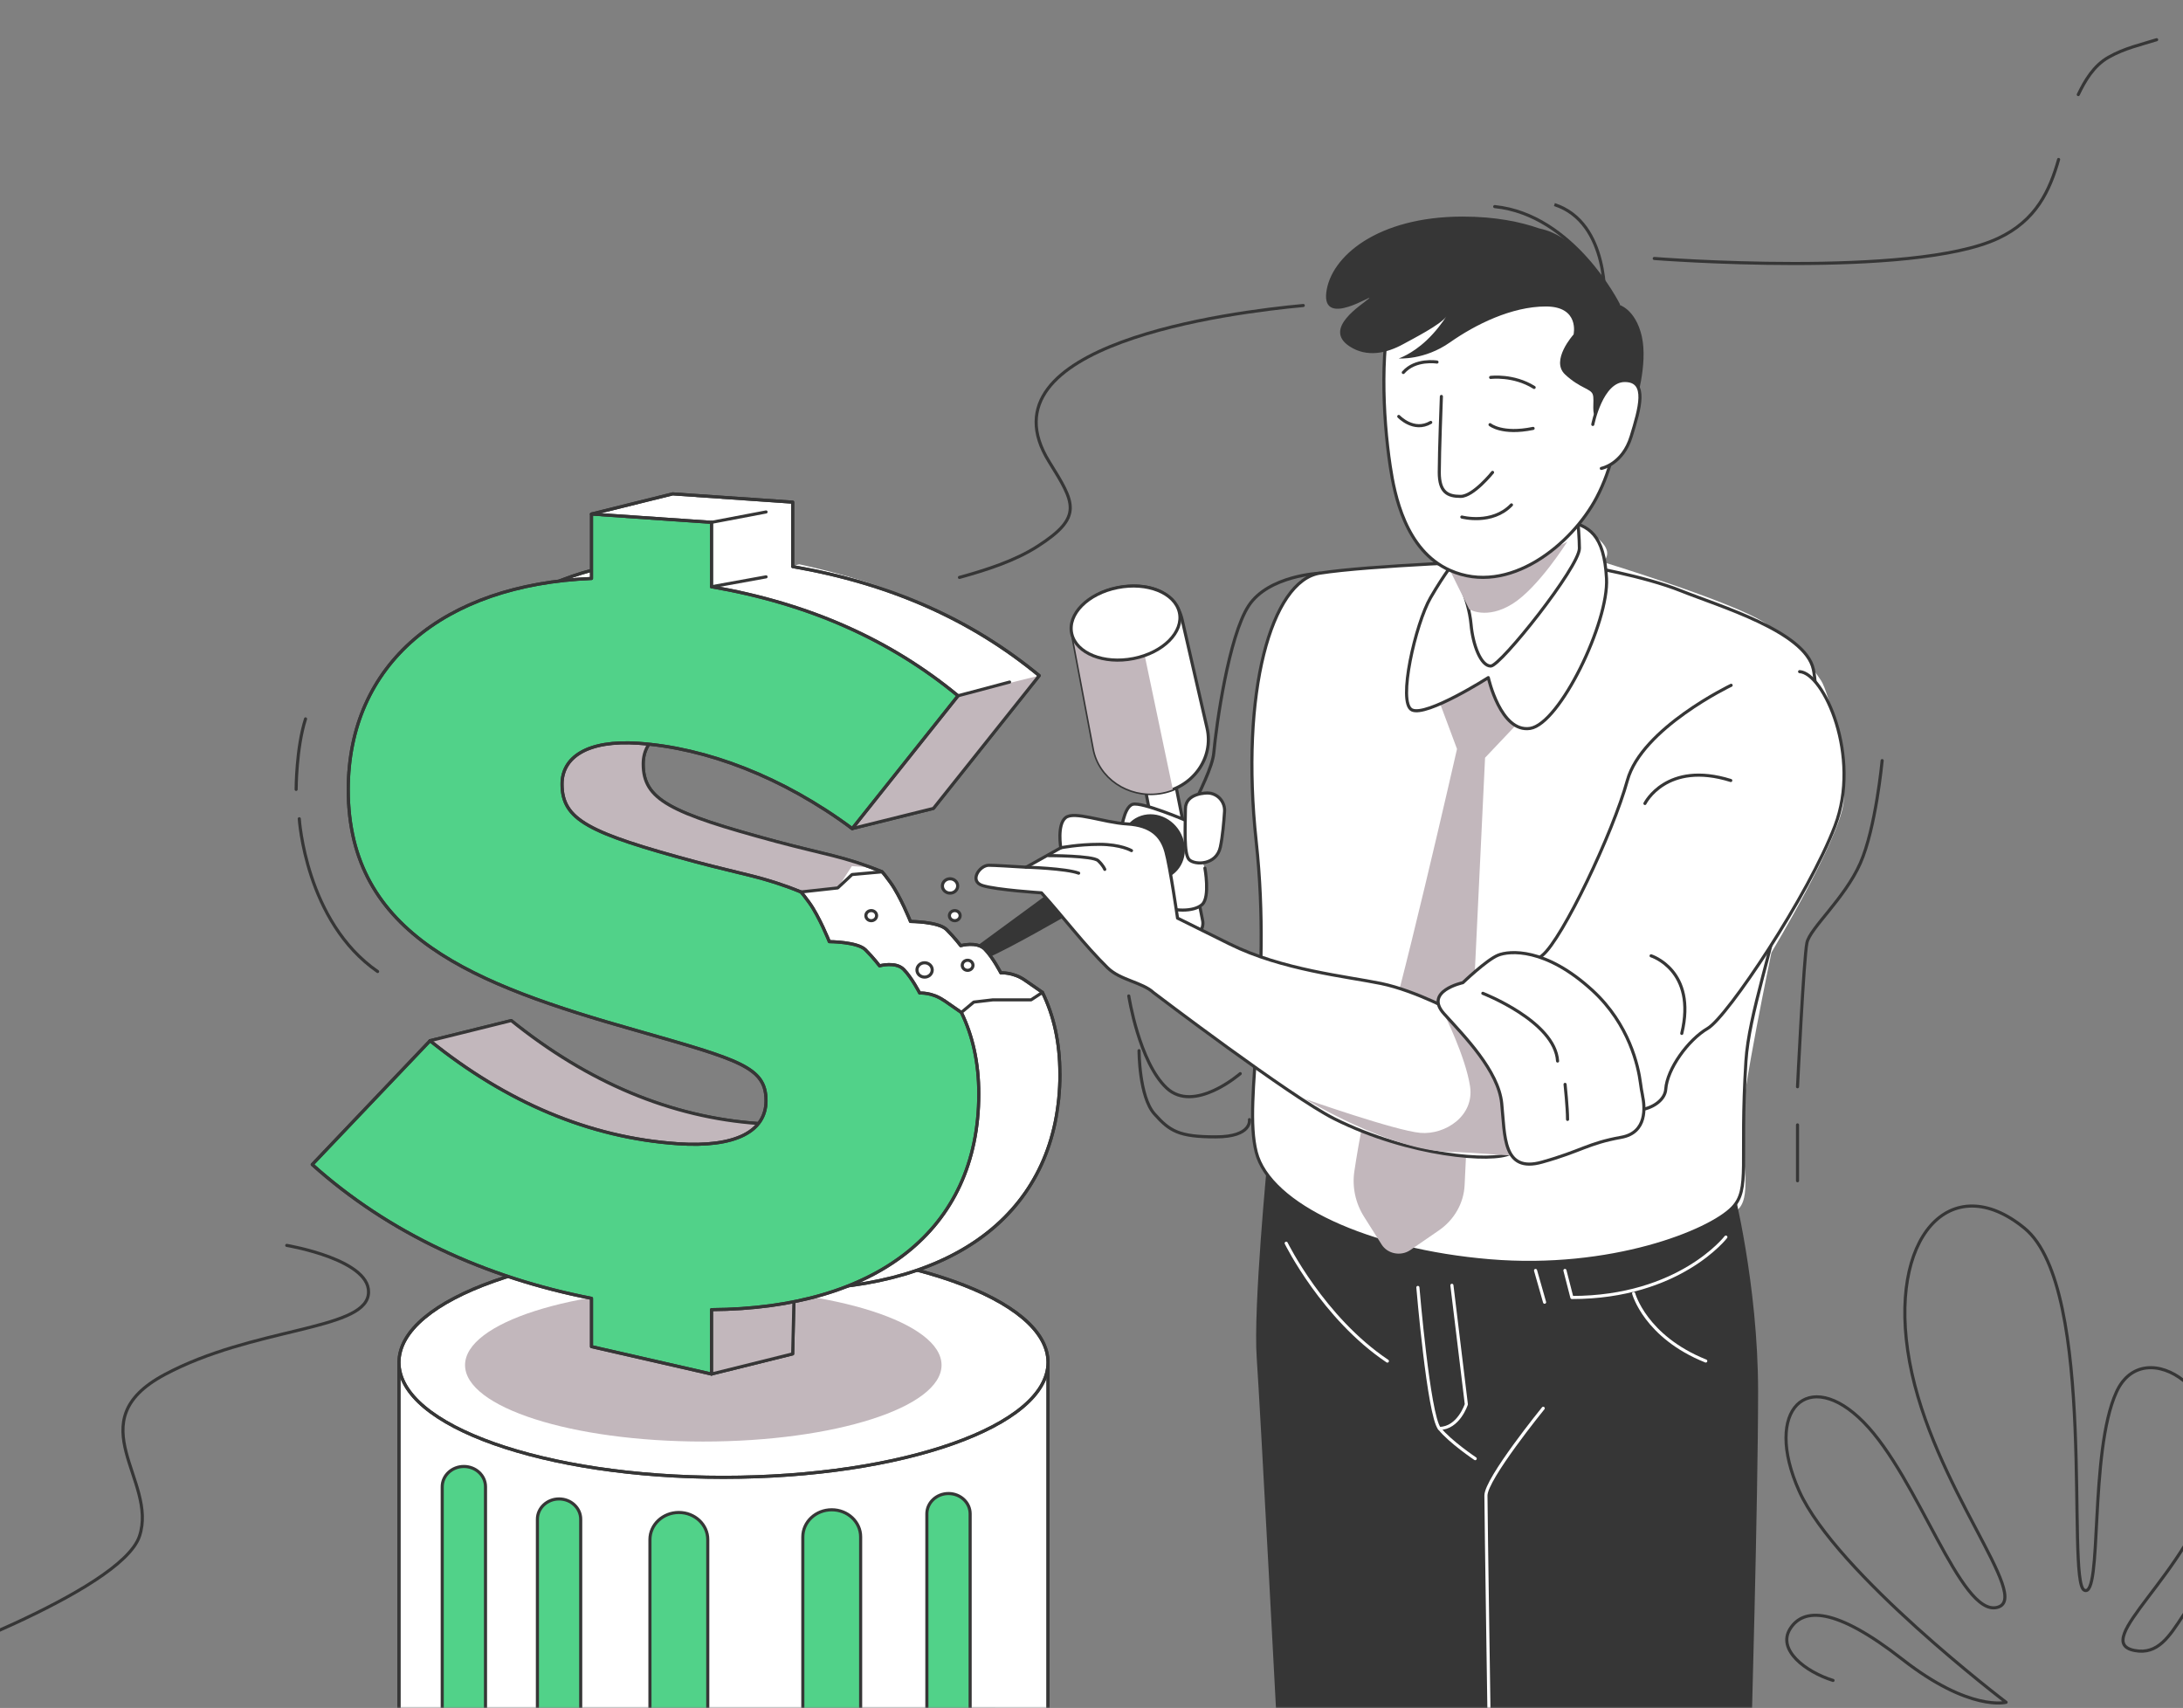 <svg width="703" height="550" viewBox="0 0 703 550" fill="none" xmlns="http://www.w3.org/2000/svg">
<rect x="0" y="0" width="703" height="550" fill="#808080" stroke="none"/>
<g clip-path="url(#clip0_43_536)">
<mask id="mask0_43_536" style="mask-type:luminance" maskUnits="userSpaceOnUse" x="-67" y="0" width="800" height="550">
<path d="M733 0H-67V550H733V0Z" fill="white"/>
</mask>
<g mask="url(#mask0_43_536)">
<path d="M606.114 244.937C606.114 244.937 604.096 266.704 599.052 278.052C594.008 289.411 582.9 298.867 581.891 303.601C580.882 308.335 578.865 349.966 578.865 349.966" stroke="#363636" stroke-linecap="round" stroke-linejoin="round"/>
<path d="M578.865 362.254V380.238" stroke="#363636" stroke-linecap="round" stroke-linejoin="round"/>
<path d="M96.376 263.664C96.376 263.664 98.394 296.779 121.608 312.86" stroke="#363636" stroke-linecap="round" stroke-linejoin="round"/>
<path d="M95.368 254.208C95.368 254.208 95.368 240.957 98.394 231.501" stroke="#363636" stroke-linecap="round" stroke-linejoin="round"/>
<path d="M723.017 503.774C702.284 507.94 702.284 534.301 687.489 531.528C672.682 528.755 705.253 506.547 712.662 477.401C720.06 448.254 690.457 428.831 681.575 448.254C672.693 467.678 677.134 514.866 671.209 512.093C665.284 509.32 675.65 414.942 651.961 395.519C628.272 376.084 607.54 398.292 614.949 438.543C622.347 478.793 654.918 514.867 643.079 517.651C631.24 520.424 617.906 476.02 600.142 457.978C582.378 439.935 567.571 453.812 579.41 480.185C591.249 506.559 646.036 548.19 646.036 548.19C646.036 548.19 634.348 551.323 612.653 534.371C590.959 517.419 580.767 517.732 576.488 524.508C572.209 531.285 581.416 538.374 590.298 541.147" stroke="#363636" stroke-linecap="round" stroke-linejoin="round"/>
<path d="M92.341 401.054C92.341 401.054 120.599 405.788 118.581 417.135C116.564 428.495 81.233 427.543 52.976 442.685C24.718 457.827 50.958 476.751 44.905 494.724C38.853 512.697 -30.8 537.306 -30.8 537.306" stroke="#363636" stroke-linecap="round" stroke-linejoin="round"/>
<path d="M308.975 185.948C317.509 183.581 326.762 180.669 334.136 175.923C348.897 166.443 346.16 162.046 337.881 148.726C314.32 110.842 396.507 100.527 419.697 98.381" stroke="#363636" stroke-linecap="round" stroke-linejoin="round"/>
<path d="M669.273 30.458C671.406 26.025 674.189 21.198 678.978 18.46C684.126 15.513 689.576 14.353 694.516 12.786" stroke="#363636" stroke-linecap="round" stroke-linejoin="round"/>
<path d="M532.727 83.239C532.727 83.239 615.761 89.725 643.45 76.753C655.787 70.975 660.101 61.321 662.942 51.354" stroke="#363636" stroke-linecap="round" stroke-linejoin="round"/>
<path d="M506.557 100.864C506.557 100.864 498.568 109.845 498.568 118.083C498.568 126.321 501.757 137.541 503.357 148.772C504.957 160.004 494.568 180.216 494.568 180.216C494.568 180.216 508.54 170.238 511.334 165.248C514.129 160.259 516.923 151.023 516.923 151.023C516.923 151.023 524.112 145.779 524.912 139.792C525.712 133.805 527.312 130.057 527.312 122.573C527.312 115.089 521.724 97.128 506.545 100.864H506.557Z" fill="white"/>
<path d="M418.723 186.957L458.646 193.699L467.435 184.718L461.046 181.724C461.046 181.724 424.312 184.718 418.723 186.969V186.957Z" fill="white"/>
<path d="M320.5 458.674V564.214H337.267V445.191C337.267 445.191 330.878 453.429 320.5 458.662V458.674Z" fill="white"/>
<path d="M310.111 325.426C310.111 325.426 318.1 353.122 314.9 365.096C311.711 377.071 306.911 387.548 302.922 392.038C298.933 396.529 279.766 413.747 275.766 413.747C275.766 413.747 298.922 411.496 313.3 400.276C327.678 389.045 339.656 371.084 341.244 355.362C342.844 339.64 334.855 321.678 334.855 321.678H316.488L310.099 325.426H310.111Z" fill="white"/>
<path d="M257.411 181.713L229.466 188.454C229.466 188.454 282.967 200.428 306.922 222.891L333.278 218.401C333.278 218.401 315.711 194.453 257.411 181.724V181.713Z" fill="white"/>
<path d="M508.157 179.462C508.157 179.462 511.346 183.21 512.946 190.693C514.546 198.177 514.546 201.171 514.546 201.171C514.546 201.171 522.535 198.92 539.302 204.164C556.069 209.409 573.635 210.906 563.258 213.145C552.88 215.384 536.102 210.151 549.68 216.139C563.258 222.126 572.035 216.893 575.236 225.119C578.424 233.357 579.224 261.796 573.635 263.293C568.047 264.789 552.08 257.306 552.08 264.047C552.08 270.788 564.858 273.028 563.258 282.762C561.658 292.497 560.069 298.484 553.68 305.968C547.291 313.452 538.502 305.214 531.324 303.717C524.135 302.22 534.513 309.704 536.113 320.936C537.713 332.167 526.536 338.897 526.536 338.897C526.536 338.897 514.558 320.182 516.158 328.42C517.758 336.658 522.547 344.884 521.747 350.129C520.947 355.373 507.369 351.625 504.98 343.387C502.58 335.149 489.906 320.518 488.213 327.666C486.521 334.824 496.203 347.124 497.003 356.116C497.803 365.096 489.014 373.334 489.014 373.334L478.636 372.58H472.247C472.247 372.58 470.647 382.315 461.869 389.799C453.08 397.283 448.291 398.037 457.88 402.527C467.458 407.018 491.425 408.514 512.981 408.514C534.536 408.514 556.103 393.547 560.092 389.056C564.081 384.566 560.892 371.838 560.892 362.114C560.892 352.391 570.47 306.722 570.47 306.722C570.47 306.722 592.025 270.788 593.626 258.814C595.226 246.84 588.906 222.764 586.436 219.144C583.967 215.524 578.447 207.17 568.07 200.428C557.692 193.687 516.158 180.97 516.158 180.97C516.158 180.97 519.347 178.719 516.158 174.983C512.969 171.235 509.769 170.493 509.769 170.493L508.169 179.473L508.157 179.462Z" fill="white"/>
<g style="mix-blend-mode:multiply">
<path d="M425.02 184.59C425.02 184.59 408.531 185.275 402.119 195.056C395.707 204.837 391.695 233.404 390.883 242.431C390.083 251.458 374.836 273.26 378.847 280.024" stroke="#363636" stroke-linecap="round" stroke-linejoin="round"/>
<path d="M366.812 338.34C366.812 338.34 366.812 353.145 371.751 358.703C376.691 364.261 379.648 366.106 391.498 366.106C403.348 366.106 402.363 360.548 402.363 360.548" stroke="#363636" stroke-linecap="round" stroke-linejoin="round"/>
<path d="M408.16 373.509C408.16 373.509 403.545 421.08 404.705 437.29C405.853 453.51 411.627 563.68 411.627 563.68H563.861C563.861 563.68 566.168 482.692 566.168 448.103C566.168 413.515 558.098 382.153 558.098 382.153C558.098 382.153 470.45 402.69 408.172 373.509H408.16Z" fill="#363636"/>
<path d="M510.418 182.27C510.418 182.27 529.237 185.403 541.401 190.287C553.564 195.172 581.346 203.317 583.955 215.524C586.564 227.73 581.346 252.154 576.14 279.026C570.934 305.887 563.2 326.528 562.249 341.705C560.162 374.773 563.721 382.872 557.912 388.917C550.549 396.575 518.836 409.269 479.749 406.008C440.673 402.748 408.879 388.105 404.542 371.002C400.206 353.911 409.749 319.021 404.542 270.985C399.336 222.961 409.401 187.015 425.043 184.567C440.673 182.131 482.358 180.495 491.043 180.495C499.727 180.495 510.441 182.247 510.441 182.247L510.418 182.27Z" fill="white" stroke="#363636" stroke-linecap="round" stroke-linejoin="round"/>
<path d="M462.182 222.369L469.209 241.189C469.209 241.189 450.135 324.95 444.105 341.891C440.174 352.96 437.519 368.044 436.151 377.175C435.386 382.28 436.51 387.467 439.316 391.899L444.94 400.787C446.853 403.815 451.144 404.639 454.181 402.551L463.353 396.239C468.328 392.816 471.377 387.455 471.655 381.677L478.242 244.009L494.301 227.068L478.242 203.538L462.182 222.358V222.369Z" fill="#C2B7BC"/>
<path d="M468.606 180.599C468.606 180.599 465.429 184.312 460.675 192.492C455.921 200.672 449.938 226.396 454.703 228.623C459.457 230.851 479.285 218.215 479.285 218.215C479.285 218.215 483.251 236.049 492.77 234.564C502.29 233.079 518.141 200.37 517.352 186.25C516.564 172.129 511.798 169.158 503.867 167.662C495.936 166.177 468.606 180.587 468.606 180.587V180.599Z" fill="white" stroke="#363636" stroke-linecap="round" stroke-linejoin="round"/>
<path d="M468.177 184.022C468.177 184.022 472.931 192.202 473.731 201.113C474.322 207.738 476.908 214.491 480.074 214.491C483.239 214.491 508.621 182.525 508.621 176.584C508.621 170.644 507.033 156.511 507.033 156.511C507.033 156.511 476.897 181.782 468.177 184.01V184.022Z" fill="white" stroke="#363636" stroke-linecap="round" stroke-linejoin="round"/>
<g style="mix-blend-mode:multiply">
<path d="M504.725 174.426C504.725 174.426 495.437 189.231 487.077 194.453C478.717 199.674 473.14 196.193 473.14 196.193L466.936 183.65C466.936 183.65 496.365 179.648 504.725 174.415V174.426Z" fill="#C2B7BC"/>
</g>
<path d="M460.779 86.035C456.095 88.472 450.842 91.35 449.033 96.397C444.279 109.647 445.218 133.828 447.711 150.199C449.08 159.215 452.523 177.234 466.936 183.662C485.883 192.121 506.221 175.285 514.164 160.247C523.95 141.718 523.208 117.015 516.772 97.673C514.442 90.665 509.978 86.082 502.557 83.784C489.338 79.689 473.221 79.561 460.791 86.035H460.779Z" fill="white" stroke="#363636" stroke-linecap="round" stroke-linejoin="round"/>
<path d="M464.177 127.667C464.177 127.667 463.492 145.686 463.492 152.125C463.492 158.565 466.24 159.853 470.357 159.853C474.473 159.853 480.653 152.125 480.653 152.125" fill="white"/>
<path d="M464.177 127.667C464.177 127.667 463.492 145.686 463.492 152.125C463.492 158.565 466.24 159.853 470.357 159.853C474.473 159.853 480.653 152.125 480.653 152.125" stroke="#363636" stroke-linecap="round" stroke-linejoin="round"/>
<path d="M480.039 121.54C480.039 121.54 487.367 120.577 494.046 124.766L480.039 121.54Z" fill="white"/>
<path d="M480.039 121.54C480.039 121.54 487.367 120.577 494.046 124.766" stroke="#363636" stroke-linecap="round" stroke-linejoin="round"/>
<path d="M462.762 116.597C462.762 116.597 455.805 115.449 451.909 119.951L462.762 116.597Z" fill="white"/>
<path d="M462.762 116.597C462.762 116.597 455.805 115.449 451.909 119.951" stroke="#363636" stroke-linecap="round" stroke-linejoin="round"/>
<path d="M479.842 136.752C479.842 136.752 483.715 140.024 493.71 137.958L479.842 136.752Z" fill="white"/>
<path d="M479.842 136.752C479.842 136.752 483.715 140.024 493.71 137.958" stroke="#363636" stroke-linecap="round" stroke-linejoin="round"/>
<path d="M450.448 134.106C450.448 134.106 455.26 139.258 460.744 136.032L450.448 134.106Z" fill="white"/>
<path d="M450.448 134.106C450.448 134.106 455.26 139.258 460.744 136.032" stroke="#363636" stroke-linecap="round" stroke-linejoin="round"/>
<path d="M516.761 97.673C516.761 97.673 518.431 71.671 500.574 65.881" stroke="#363636" stroke-miterlimit="10"/>
<path d="M521.167 98.068C521.167 98.068 506.743 69.107 481.349 66.531" stroke="#363636" stroke-miterlimit="10" stroke-linecap="round"/>
<path d="M528.727 108.359C526.663 99.344 521.179 98.056 521.179 98.056C521.179 98.056 516.703 88.635 509.131 81.348C509.259 81.348 509.375 81.325 509.502 81.325C509.502 81.325 508.215 79.967 505.432 78.192C503.705 76.892 501.849 75.767 499.89 74.897C498.591 74.317 497.177 73.876 495.669 73.551C489.674 71.451 481.581 69.745 471.053 69.745C443.584 69.745 428.487 82.613 427.107 94.204C425.738 105.784 442.899 94.204 440.835 96.13C438.771 98.056 425.727 105.784 434.655 111.573C440.209 115.17 446.517 113.79 451.955 110.784C454.877 109.172 464.107 104.472 465.765 101.897C464.536 103.799 462.345 106.839 459.365 109.636C454.553 114.138 450.436 115.426 450.436 115.426C450.436 115.426 458.68 116.064 466.913 110.274C475.157 104.484 486.822 98.694 497.814 98.694C508.807 98.694 506.743 107.71 506.743 107.71C506.743 107.71 499.194 116.075 503.995 120.577C508.795 125.079 512.239 125.079 512.923 127.017C513.607 128.943 512.239 134.095 514.291 134.095C516.343 134.095 515.659 124.441 519.103 124.441C522.547 124.441 526.652 130.231 526.652 130.231C526.652 130.231 530.768 117.363 528.716 108.348L528.727 108.359Z" fill="#363636"/>
<path d="M512.934 136.682C512.934 136.682 515.683 122.526 523.231 122.526C530.779 122.526 528.043 131.542 525.295 140.546C522.547 149.561 515.683 150.838 515.683 150.838" fill="white"/>
<path d="M512.934 136.682C512.934 136.682 515.683 122.526 523.231 122.526C530.779 122.526 528.043 131.542 525.295 140.546C522.547 149.561 515.683 150.838 515.683 150.838" stroke="#363636" stroke-linecap="round" stroke-linejoin="round"/>
<path d="M557.483 220.687C557.483 220.687 528.692 234.46 524.066 251.319C519.439 268.178 503.194 302.278 496.736 307.604C496.736 307.604 487.552 314.844 497.095 319.729C506.65 324.614 515.335 343.341 518.802 352.287C522.28 361.244 535.986 357.253 536.426 350.755C536.867 344.258 543.604 334.871 549.946 331.17C556.289 327.468 582.459 288.251 590.947 265.915C599.435 243.579 587.329 216.754 579.537 216.289" fill="white"/>
<path d="M557.483 220.687C557.483 220.687 528.692 234.46 524.066 251.319C519.439 268.178 503.194 302.278 496.736 307.604C496.736 307.604 487.552 314.844 497.095 319.729C506.65 324.614 515.335 343.341 518.802 352.287C522.28 361.244 535.986 357.253 536.426 350.755C536.867 344.258 543.604 334.871 549.946 331.17C556.289 327.468 582.459 288.251 590.947 265.915C599.435 243.579 587.329 216.754 579.537 216.289" stroke="#363636" stroke-linecap="round" stroke-linejoin="round"/>
<path d="M364.759 232.974L377.282 298.101C377.734 300.666 380.308 302.418 383.057 302.023C385.967 301.605 387.892 298.972 387.254 296.28L374.349 231.222C373.78 228.844 371.554 227.985 368.992 228.38C366.325 228.797 364.319 230.468 364.759 232.963V232.974Z" fill="white" stroke="#363636" stroke-linecap="round" stroke-linejoin="round"/>
<path d="M382.013 264.244C382.013 264.244 367.82 258.199 364.806 259C361.791 259.812 360.933 268.27 360.933 268.27C360.933 268.27 361.362 271.902 362.649 276.74C363.936 281.579 368.238 288.842 372.969 291.256C377.7 293.681 384.587 293.681 387.161 291.256C389.735 288.831 388.019 279.56 388.019 279.56" fill="white"/>
<path d="M382.013 264.244C382.013 264.244 367.82 258.199 364.806 259C361.791 259.812 360.933 268.27 360.933 268.27C360.933 268.27 361.362 271.902 362.649 276.74C363.936 281.579 368.238 288.842 372.969 291.256C377.7 293.681 384.587 293.681 387.161 291.256C389.735 288.831 388.019 279.56 388.019 279.56" stroke="#363636" stroke-linecap="round" stroke-linejoin="round"/>
<path d="M388.901 255.368C388.901 255.368 381.746 255.217 381.746 260.485C381.746 265.753 381.12 275.116 382.999 276.88C384.877 278.632 391.741 278.632 392.994 272.784C393.747 269.257 394.142 264.511 394.35 261.297C394.524 258.489 392.507 255.832 389.538 255.414C389.318 255.38 389.109 255.368 388.901 255.368Z" fill="white" stroke="#363636" stroke-linecap="round" stroke-linejoin="round"/>
<path d="M345.627 205.847L352.26 241.027C353.929 250.402 363.321 256.795 373.351 255.368C383.984 253.86 391.022 244.229 388.692 234.39L380.668 199.465C378.604 190.786 370.464 187.63 361.107 189.092C351.378 190.612 344.015 196.727 345.639 205.847H345.627Z" fill="white" stroke="#363636" stroke-linecap="round" stroke-linejoin="round"/>
<g style="mix-blend-mode:multiply">
<path d="M363.959 188.802C363.02 188.849 362.069 188.941 361.095 189.092C351.367 190.612 344.004 196.727 345.627 205.847L352.26 241.027C353.929 250.402 363.321 256.795 373.351 255.368C374.882 255.147 376.331 254.753 377.688 254.219L363.959 188.814V188.802Z" fill="#C2B7BC"/>
</g>
<path d="M379.798 197.203C381.224 203.515 374.615 210.163 365.049 212.066C355.472 213.969 346.566 210.384 345.14 204.083C343.714 197.771 350.323 191.123 359.889 189.22C369.467 187.317 378.372 190.902 379.798 197.203Z" fill="white" stroke="#363636" stroke-linecap="round" stroke-linejoin="round"/>
<path d="M380.853 269.697C382.941 275.302 380.332 281.242 375.033 282.971C369.734 284.7 363.762 281.567 361.675 275.963C359.588 270.359 362.197 264.418 367.496 262.689C372.795 260.961 378.766 264.093 380.853 269.697Z" fill="#363636"/>
<path d="M358.602 272.355L313.59 305.4C313.59 305.4 309.497 309.751 314.355 309.727C319.225 309.704 367.403 280.894 367.403 280.894C367.403 280.894 374.383 271.728 358.591 272.343L358.602 272.355Z" fill="#363636"/>
<path d="M487.518 353.54C488.828 347.089 476.989 329.255 469.36 326.354C469.36 326.354 455.932 319.021 444.778 316.724C433.623 314.427 412.879 312.361 396.043 304.019L379.207 295.665C379.207 295.665 376.841 279.212 375.45 274.234C374.047 269.257 370.8 265.799 363.008 265.335C355.205 264.871 345.894 261.042 343.134 263.328C340.363 265.613 341.604 273.028 341.604 273.028L330.461 279.27C325.938 279.003 320.292 278.643 318.436 278.643C315.445 278.643 311.955 283.783 316.442 285.187C320.929 286.591 335.389 287.52 335.389 287.52C342.508 295.375 349.129 304.251 356.689 311.665C360.794 315.691 367.867 316.283 371.508 319.683C371.508 319.683 415.616 353.227 429.681 360.27C453.984 372.429 480.908 374.367 486.335 371.42C491.762 368.484 486.242 359.991 487.553 353.552L487.518 353.54Z" fill="white" stroke="#363636" stroke-linecap="round" stroke-linejoin="round"/>
<g style="mix-blend-mode:multiply">
<path d="M465.046 326.482C465.046 326.482 471.957 340.278 473.406 349.827C474.856 359.365 465.406 365.503 457.405 364.818C449.404 364.133 420.323 353.911 420.323 353.911C420.323 353.911 447.433 370.492 466.855 370.956C486.289 371.408 490.846 374.367 493.756 368.229C496.666 362.091 495.205 341.647 486.486 334.836C477.755 328.025 468.304 320.193 465.035 326.494L465.046 326.482Z" fill="#C2B7BC"/>
</g>
<path d="M528.948 352.763C528.669 351.44 528.461 350.105 528.287 348.771C527.602 343.457 524.715 329.87 512.842 318.963C497.733 305.075 486.057 306.107 482.393 307.616C478.717 309.124 471.087 316.457 471.087 316.457C471.087 316.457 458.414 319.161 465.046 326.482C471.679 333.803 482.532 344.838 483.599 355.292C484.665 365.746 483.854 377.813 496.585 374.239C509.317 370.677 511.276 368.194 522.106 366.245C530.524 364.737 529.724 356.406 528.936 352.763H528.948Z" fill="white" stroke="#363636" stroke-linecap="round" stroke-linejoin="round"/>
<path d="M337.708 275.534C337.708 275.534 351.9 275.534 353.628 277.147C355.344 278.759 355.773 279.966 355.773 279.966" stroke="#363636" stroke-linecap="round" stroke-linejoin="round"/>
<path d="M341.58 273.016C341.58 273.016 347.169 271.902 354.057 271.902C360.944 271.902 364.377 273.921 364.377 273.921" stroke="#363636" stroke-linecap="round" stroke-linejoin="round"/>
<path d="M477.523 319.88C477.523 319.88 500.783 328.907 501.594 341.682" stroke="#363636" stroke-linecap="round" stroke-linejoin="round"/>
<path d="M504.006 349.2C504.006 349.2 504.806 356.719 504.806 360.478" stroke="#363636" stroke-linecap="round" stroke-linejoin="round"/>
<path d="M470.763 166.501C470.763 166.501 480.491 169.1 486.741 162.591L470.763 166.501Z" fill="white"/>
<path d="M470.763 166.501C470.763 166.501 480.491 169.1 486.741 162.591" stroke="#363636" stroke-linecap="round" stroke-linejoin="round"/>
<path d="M456.605 414.594C456.605 414.594 460.06 455.68 463.527 459.996C466.983 464.324 475.065 469.731 475.065 469.731" stroke="white" stroke-linecap="round" stroke-linejoin="round"/>
<path d="M496.968 453.51C496.968 453.51 478.52 476.217 478.52 481.613C478.52 487.008 479.668 562.601 479.668 562.601" stroke="white" stroke-miterlimit="10" stroke-linecap="round"/>
<path d="M555.79 398.374C555.79 398.374 540.798 417.832 506.198 417.832L503.96 409.118" stroke="white" stroke-linecap="round" stroke-linejoin="round"/>
<path d="M337.499 438.728H128.472V564.562H337.499V438.728Z" fill="white" stroke="#363636" stroke-miterlimit="10"/>
<path d="M156.347 564.562V478.782C156.347 475.173 153.228 472.249 149.378 472.249C145.529 472.249 142.41 475.173 142.41 478.782V564.562H156.347Z" fill="#51D289" stroke="#363636" stroke-miterlimit="10"/>
<path d="M312.419 564.562V487.495C312.419 483.887 309.299 480.963 305.45 480.963C301.6 480.963 298.481 483.887 298.481 487.495V564.562H312.419Z" fill="#51D289" stroke="#363636" stroke-miterlimit="10"/>
<path d="M187.005 564.562V489.236C187.005 485.627 183.886 482.703 180.036 482.703C176.186 482.703 173.067 485.627 173.067 489.236V564.562H187.005Z" fill="#51D289" stroke="#363636" stroke-miterlimit="10"/>
<path d="M227.924 564.562V495.791C227.924 490.965 223.75 487.066 218.613 487.066C213.465 487.066 209.302 490.976 209.302 495.791V564.562H227.924Z" fill="#51D289" stroke="#363636" stroke-miterlimit="10"/>
<path d="M277.157 564.562V494.921C277.157 490.094 272.983 486.196 267.846 486.196C262.698 486.196 258.536 490.106 258.536 494.921V564.562H277.157Z" fill="#51D289" stroke="#363636" stroke-miterlimit="10"/>
<path d="M337.499 438.728H128.472V564.562H337.499V438.728Z" stroke="#363636" stroke-miterlimit="10"/>
<path d="M232.991 475.742C290.709 475.742 337.499 459.17 337.499 438.728C337.499 418.287 290.709 401.715 232.991 401.715C175.273 401.715 128.484 418.287 128.484 438.728C128.484 459.17 175.273 475.742 232.991 475.742Z" fill="white" stroke="#363636" stroke-linecap="round" stroke-linejoin="round"/>
<path d="M232.991 475.742C290.709 475.742 337.499 459.17 337.499 438.728C337.499 418.287 290.709 401.715 232.991 401.715C175.273 401.715 128.484 418.287 128.484 438.728C128.484 459.17 175.273 475.742 232.991 475.742Z" stroke="#363636" stroke-linecap="round" stroke-linejoin="round"/>
<g style="mix-blend-mode:multiply">
<path d="M226.486 464.22C268.861 464.22 303.212 453.197 303.212 439.599C303.212 426.001 268.861 414.977 226.486 414.977C184.112 414.977 149.761 426.001 149.761 439.599C149.761 453.197 184.112 464.22 226.486 464.22Z" fill="#C2B7BC"/>
</g>
<path d="M341.314 345.801C341.314 335.706 339.366 327.085 335.702 319.567C335.157 319.184 333.29 317.896 330.066 315.656C326.182 312.965 322.309 313.301 322.309 313.301C322.309 313.301 319.723 308.277 317.138 305.666C314.552 303.067 309.381 304.529 309.381 304.529C309.381 304.529 307.444 301.965 304.847 299.366C302.261 296.767 293.205 296.744 293.205 296.744C293.205 296.744 289.97 288.633 286.735 284.166C285.297 282.182 284.52 281.219 284.08 280.743C272.125 275.859 265.412 275.128 249.99 270.997C215.564 261.703 207.134 257.503 207.134 245.981C207.134 237.418 215.216 231.721 231.727 232.858C232.11 232.882 232.493 232.928 232.887 232.963L274.444 266.82L300.591 260.334L334.67 217.566C312.894 199.604 286.897 187.932 255.277 182.455V161.709L216.63 159.041L190.483 165.527L196.745 177.826L197.313 182.061C160.776 189.359 138.293 213.087 138.293 247.814C138.293 294.899 178.691 310.528 231.032 325.333C264.403 334.883 272.832 337.11 272.832 347.971C272.832 357.845 263 363.101 244.378 361.813C215.923 359.852 189.219 348.458 164.638 328.652L138.49 335.138L119.857 376.015L149.077 388.987L151.79 387.095C171.258 398.896 193.278 407.064 216.619 411.601V433.333L226.092 433.983L229.118 442.476L255.266 435.99L255.764 415.232C308.163 414.757 341.337 389.753 341.337 345.766L341.314 345.801Z" fill="white" stroke="#363636" stroke-linecap="round" stroke-linejoin="round"/>
<g style="mix-blend-mode:multiply">
<path d="M334.635 217.577L298.898 226.454L274.421 266.82L300.568 260.334L334.635 217.577Z" fill="#C2B7BC"/>
</g>
<g style="mix-blend-mode:multiply">
<path d="M229.107 442.511L255.242 436.025V415.267L227.24 418.4L229.107 442.511Z" fill="#C2B7BC"/>
</g>
<g style="mix-blend-mode:multiply">
<path d="M221.373 289.376C224.156 288.506 252.031 287.636 252.031 287.636L269.771 285.942L274.328 278.922L280.416 279.328C270.595 275.685 263.753 274.698 249.978 270.997C215.552 261.703 207.122 257.503 207.122 245.981C207.122 239.565 211.668 234.75 220.898 233.23C191.863 222.926 158.573 242.303 168.418 264.117C178.633 286.754 218.578 290.246 221.373 289.376Z" fill="#C2B7BC"/>
</g>
<g style="mix-blend-mode:multiply">
<path d="M244.355 361.836C215.9 359.875 189.196 348.481 164.614 328.675L138.467 335.161C138.467 335.161 147.048 356.429 179.561 369.494C212.074 382.559 247.381 373.845 252.019 370.364C255.138 368.032 257.828 363.739 259.266 361.163C255.185 361.987 250.199 362.231 244.343 361.836H244.355Z" fill="#C2B7BC"/>
</g>
<path d="M341.314 345.801C341.314 335.706 339.366 327.085 335.702 319.567C335.157 319.184 333.29 317.896 330.066 315.657C326.182 312.965 322.309 313.301 322.309 313.301C322.309 313.301 319.723 308.277 317.138 305.666C314.552 303.067 309.381 304.529 309.381 304.529C309.381 304.529 307.444 301.965 304.847 299.366C302.261 296.767 293.205 296.744 293.205 296.744C293.205 296.744 289.97 288.633 286.735 284.166C285.297 282.182 284.52 281.219 284.08 280.743C272.125 275.859 265.412 275.128 249.99 270.997C215.564 261.703 207.134 257.503 207.134 245.981C207.134 237.418 215.216 231.721 231.727 232.858C232.11 232.882 232.493 232.928 232.887 232.963L274.444 266.82L300.591 260.334L334.67 217.566C312.894 199.604 286.897 187.932 255.277 182.455V161.709L216.63 159.041L190.483 165.527L196.745 177.826L197.313 182.061C160.776 189.359 138.293 213.087 138.293 247.814C138.293 294.899 178.691 310.528 231.032 325.333C264.403 334.883 272.832 337.11 272.832 347.971C272.832 357.845 263 363.101 244.378 361.813C215.923 359.852 189.219 348.458 164.638 328.652L138.49 335.138L119.857 376.015L149.077 388.987L151.79 387.095C171.258 398.896 193.278 407.064 216.619 411.601V433.333L226.092 433.983L229.118 442.476L255.266 435.99L255.764 415.232C308.163 414.757 341.337 389.753 341.337 345.766L341.314 345.801Z" stroke="#363636" stroke-linecap="round" stroke-linejoin="round"/>
<path d="M303.931 322.154C300.046 319.462 296.174 319.799 296.174 319.799C296.174 319.799 293.588 314.775 291.002 312.164C288.416 309.565 283.245 311.027 283.245 311.027C283.245 311.027 281.309 308.463 278.711 305.864C276.125 303.265 267.07 303.241 267.07 303.241C267.07 303.241 263.835 295.131 260.599 290.664C259.162 288.68 258.385 287.717 257.944 287.241C245.99 282.356 239.276 281.625 223.854 277.495C189.428 268.201 180.998 264 180.998 252.479C180.998 243.916 189.08 238.219 205.592 239.356C227.379 240.853 251.961 250.123 274.444 266.832L308.522 224.063C286.747 206.102 260.75 194.43 229.13 188.953V168.207L190.483 165.538V186.284C142.711 188.257 112.146 213.806 112.146 254.312C112.146 301.397 152.544 317.026 204.884 331.831C238.256 341.38 246.685 343.608 246.685 354.468C246.685 364.342 236.852 369.598 218.231 368.31C189.776 366.35 163.072 354.956 138.49 335.149L100.551 375.017C125.144 397.132 156.405 411.473 190.483 418.098V433.658L229.13 442.488V421.742C281.819 421.428 315.201 396.401 315.201 352.275C315.201 342.181 313.253 333.56 309.589 326.041C309.044 325.658 307.177 324.37 303.954 322.131L303.931 322.154Z" fill="#51D289" stroke="#363636" stroke-linecap="round" stroke-linejoin="round"/>
<path d="M303.931 322.154C300.046 319.462 296.174 319.799 296.174 319.799C296.174 319.799 293.588 314.775 291.002 312.164C288.416 309.565 283.245 311.027 283.245 311.027C283.245 311.027 281.309 308.463 278.711 305.864C276.125 303.265 267.07 303.241 267.07 303.241C267.07 303.241 263.835 295.131 260.599 290.664C259.162 288.68 258.385 287.717 257.944 287.241C245.99 282.356 239.276 281.625 223.854 277.495C189.428 268.201 180.998 264 180.998 252.479C180.998 243.916 189.08 238.219 205.592 239.356C227.379 240.853 251.961 250.123 274.444 266.832L308.522 224.063C286.747 206.102 260.75 194.43 229.13 188.953V168.207L190.483 165.538V186.284C142.711 188.257 112.146 213.806 112.146 254.312C112.146 301.397 152.544 317.026 204.884 331.831C238.256 341.38 246.685 343.608 246.685 354.468C246.685 364.342 236.852 369.598 218.231 368.31C189.776 366.35 163.072 354.956 138.49 335.149L100.551 375.017C125.144 397.132 156.405 411.473 190.483 418.098V433.658L229.13 442.488V421.742C281.819 421.428 315.201 396.401 315.201 352.275C315.201 342.181 313.253 333.56 309.589 326.041C309.044 325.658 307.177 324.37 303.954 322.131L303.931 322.154Z" stroke="#363636" stroke-linecap="round" stroke-linejoin="round"/>
<path d="M308.499 224.063L325.127 219.643" stroke="#363636" stroke-linecap="round" stroke-linejoin="round"/>
<path d="M229.107 168.207L246.697 164.865" stroke="#363636" stroke-linecap="round" stroke-linejoin="round"/>
<path d="M229.107 188.953L246.697 185.762" stroke="#363636" stroke-linecap="round" stroke-linejoin="round"/>
<path d="M257.921 287.241L269.771 285.942L274.386 281.625L284.068 280.755" stroke="#363636" stroke-linecap="round" stroke-linejoin="round"/>
<path d="M309.554 326.064L313.59 322.699L319.747 321.98H323.585H332.049L335.702 319.578" stroke="#363636" stroke-linecap="round" stroke-linejoin="round"/>
<path d="M330.438 279.258C330.438 279.258 343.285 279.653 347.366 281.184" stroke="#363636" stroke-linecap="round" stroke-linejoin="round"/>
<path d="M414.201 400.358C414.201 400.358 426.051 424.422 446.784 438.311" stroke="white" stroke-linecap="round" stroke-linejoin="round"/>
<path d="M529.724 258.744C529.724 258.744 536.635 244.856 557.367 251.342" stroke="#363636" stroke-linecap="round" stroke-linejoin="round"/>
<path d="M531.707 307.801C531.707 307.801 546.514 312.431 541.586 332.794" stroke="#363636" stroke-linecap="round" stroke-linejoin="round"/>
<path d="M363.507 320.727C363.507 320.727 366.812 342.041 375.694 350.372C384.575 358.703 399.394 345.743 399.394 345.743" stroke="#363636" stroke-linecap="round" stroke-linejoin="round"/>
<path d="M313.335 310.853C313.335 311.746 312.558 312.477 311.607 312.477C310.656 312.477 309.879 311.758 309.879 310.853C309.879 309.948 310.656 309.229 311.607 309.229C312.558 309.229 313.335 309.96 313.335 310.853Z" fill="white" stroke="#363636" stroke-linecap="round" stroke-linejoin="round"/>
<path d="M305.948 282.994C307.305 282.994 308.407 284.027 308.407 285.303C308.407 286.58 307.305 287.612 305.948 287.612C304.592 287.612 303.49 286.58 303.49 285.303C303.49 284.027 304.592 282.994 305.948 282.994Z" fill="white" stroke="#363636" stroke-linecap="round" stroke-linejoin="round"/>
<path d="M297.751 310.041C299.107 310.041 300.209 311.073 300.209 312.35C300.209 313.626 299.107 314.659 297.751 314.659C296.394 314.659 295.292 313.626 295.292 312.35C295.292 311.073 296.394 310.041 297.751 310.041Z" fill="white" stroke="#363636" stroke-linecap="round" stroke-linejoin="round"/>
<path d="M309.195 294.864C309.195 295.758 308.418 296.489 307.467 296.489C306.517 296.489 305.74 295.769 305.74 294.864C305.74 293.959 306.517 293.24 307.467 293.24C308.418 293.24 309.195 293.959 309.195 294.864Z" fill="white" stroke="#363636" stroke-linecap="round" stroke-linejoin="round"/>
<path d="M282.294 294.864C282.294 295.758 281.517 296.489 280.566 296.489C279.616 296.489 278.839 295.769 278.839 294.864C278.839 293.959 279.616 293.24 280.566 293.24C281.517 293.24 282.294 293.959 282.294 294.864Z" fill="white" stroke="#363636" stroke-linecap="round" stroke-linejoin="round"/>
<path d="M467.562 413.91L472.212 452.223C472.212 452.223 469.719 459.938 463.527 459.996" stroke="white" stroke-linecap="round" stroke-linejoin="round"/>
<path d="M526.083 416.52C526.083 416.52 529.794 430.455 549.309 438.287" stroke="white" stroke-linecap="round" stroke-linejoin="round"/>
<path d="M494.498 409.129L497.408 419.352" stroke="white" stroke-linecap="round" stroke-linejoin="round"/>
</g>
</g>
</g>
<defs>
<clipPath id="clip0_43_536">
<rect width="800" height="550" fill="white" transform="translate(-67)"/>
</clipPath>
</defs>
</svg>

